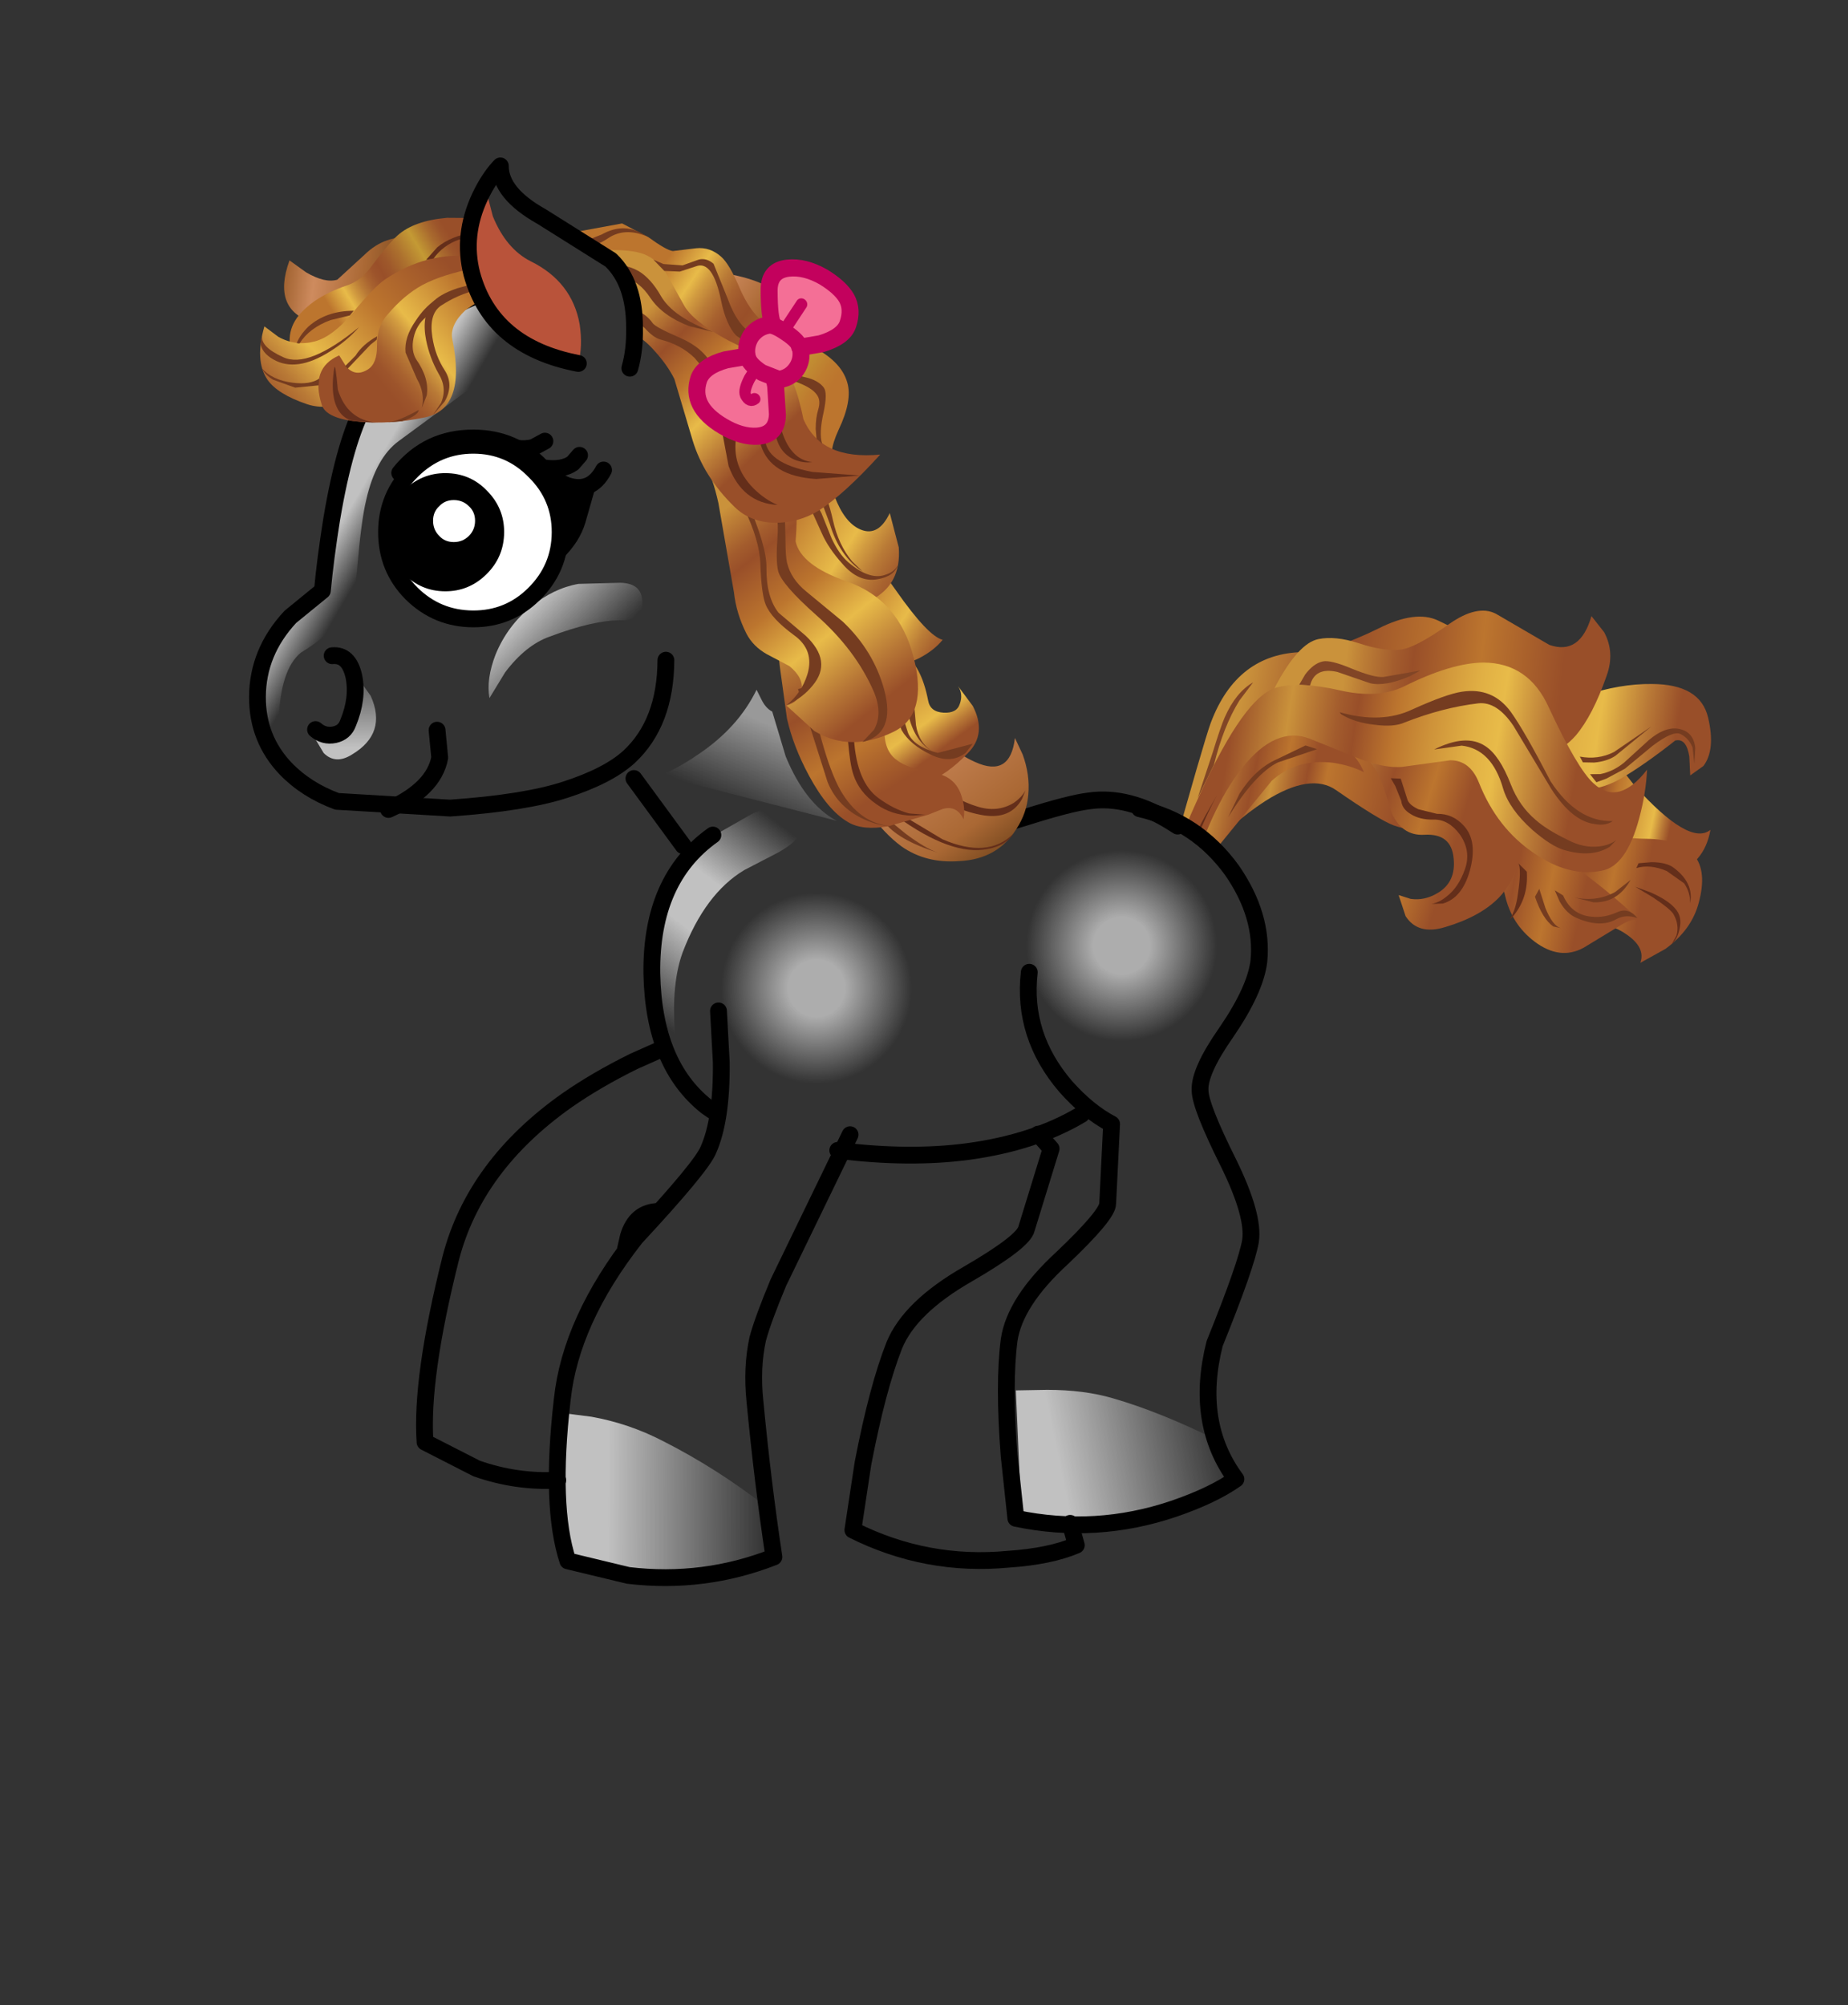 
<svg xmlns="http://www.w3.org/2000/svg" version="1.1" xmlns:xlink="http://www.w3.org/1999/xlink" preserveAspectRatio="none" x="0px" y="0px" width="330px" height="358px" viewBox="50 364 330 358">
<rect x="50" y="364" width="330" height="358" fill="#333333" stroke="none"/>
<defs>
<linearGradient id="Gradient_1" gradientUnits="userSpaceOnUse" x1="41.275" y1="37.363" x2="45.325" y2="27.838" spreadMethod="pad">
<stop  offset="2.745%" stop-color="#FFFFFF" stop-opacity="0"/>

<stop  offset="76.863%" stop-color="#FFFFFF" stop-opacity="0.498"/>
</linearGradient>

<linearGradient id="Gradient_2" gradientUnits="userSpaceOnUse" x1="31.412" y1="57.513" x2="46.388" y2="37.787" spreadMethod="pad">
<stop  offset="9.804%" stop-color="#FFFFFF" stop-opacity="0"/>

<stop  offset="43.137%" stop-color="#FFFFFF" stop-opacity="0.698"/>

<stop  offset="61.961%" stop-color="#FFFFFF" stop-opacity="0.698"/>

<stop  offset="92.941%" stop-color="#FFFFFF" stop-opacity="0"/>
</linearGradient>

<linearGradient id="Gradient_3" gradientUnits="userSpaceOnUse" x1="64.775" y1="96.15" x2="84.225" y2="92.15" spreadMethod="pad">
<stop  offset="23.529%" stop-color="#FFFFFF" stop-opacity="0.698"/>

<stop  offset="98.431%" stop-color="#FFFFFF" stop-opacity="0"/>
</linearGradient>

<linearGradient id="Gradient_4" gradientUnits="userSpaceOnUse" x1="24.725" y1="98.4" x2="43.675" y2="98.5" spreadMethod="pad">
<stop  offset="23.529%" stop-color="#FFFFFF" stop-opacity="0.698"/>

<stop  offset="98.431%" stop-color="#FFFFFF" stop-opacity="0"/>
</linearGradient>

<radialGradient id="Gradient_5" gradientUnits="userSpaceOnUse" cx="0" cy="0" r="8.512" fx="0" fy="0" gradientTransform="matrix( 1, 0, 0, -1, 8.55,8.55) " spreadMethod="pad">
<stop  offset="29.412%" stop-color="#FFFFFF" stop-opacity="0.6"/>

<stop  offset="100%" stop-color="#FFFFFF" stop-opacity="0"/>
</radialGradient>

<linearGradient id="Gradient_6" gradientUnits="userSpaceOnUse" x1="14.713" y1="12.438" x2="4.487" y2="6.462" spreadMethod="pad">
<stop  offset="38.824%" stop-color="#FFFFFF" stop-opacity="0"/>

<stop  offset="70.98%" stop-color="#FFFFFF" stop-opacity="0.698"/>
</linearGradient>

<linearGradient id="Gradient_7" gradientUnits="userSpaceOnUse" x1="5.825" y1="24.2" x2="5.775" y2="32.8" spreadMethod="pad">
<stop  offset="17.255%" stop-color="#FFFFFF" stop-opacity="0.2"/>

<stop  offset="88.627%" stop-color="#FFFFFF" stop-opacity="0.698"/>
</linearGradient>

<linearGradient id="Gradient_8" gradientUnits="userSpaceOnUse" x1="27.225" y1="24.45" x2="22.175" y2="19.35" spreadMethod="pad">
<stop  offset="0%" stop-color="#FFFFFF" stop-opacity="0"/>

<stop  offset="100%" stop-color="#FFFFFF" stop-opacity="0.698"/>
</linearGradient>

<linearGradient id="Gradient_9" gradientUnits="userSpaceOnUse" x1="32.013" y1="25.65" x2="41.987" y2="38.55" spreadMethod="pad">
<stop  offset="0.392%" stop-color="#994F29"/>

<stop  offset="14.118%" stop-color="#CA923B"/>

<stop  offset="18.039%" stop-color="#BD7F36"/>

<stop  offset="26.275%" stop-color="#A35C2D"/>

<stop  offset="30.98%" stop-color="#994F29"/>

<stop  offset="40.784%" stop-color="#BC752E"/>

<stop  offset="67.059%" stop-color="#E8BB49"/>

<stop  offset="74.118%" stop-color="#B87836"/>

<stop  offset="79.216%" stop-color="#994F29"/>

<stop  offset="98.431%" stop-color="#994F29"/>
</linearGradient>

<linearGradient id="Gradient_10" gradientUnits="userSpaceOnUse" x1="27.062" y1="28.938" x2="36.837" y2="41.562" spreadMethod="pad">
<stop  offset="0%" stop-color="#CA923B"/>

<stop  offset="7.059%" stop-color="#BD7F36"/>

<stop  offset="22.353%" stop-color="#A35C2D"/>

<stop  offset="30.588%" stop-color="#994F29"/>

<stop  offset="53.333%" stop-color="#BC752E"/>

<stop  offset="74.902%" stop-color="#994F29"/>

<stop  offset="90.98%" stop-color="#994F29"/>

<stop  offset="98.431%" stop-color="#994F29"/>
</linearGradient>

<linearGradient id="Gradient_11" gradientUnits="userSpaceOnUse" x1="10.387" y1="1.887" x2="23.113" y2="18.312" spreadMethod="pad">
<stop  offset="0.392%" stop-color="#994F29"/>

<stop  offset="14.118%" stop-color="#CA923B"/>

<stop  offset="18.039%" stop-color="#BD7F36"/>

<stop  offset="26.275%" stop-color="#A35C2D"/>

<stop  offset="30.98%" stop-color="#994F29"/>

<stop  offset="40.784%" stop-color="#BC752E"/>

<stop  offset="79.216%" stop-color="#994F29"/>

<stop  offset="98.431%" stop-color="#994F29"/>
</linearGradient>

<linearGradient id="Gradient_12" gradientUnits="userSpaceOnUse" x1="21.3" y1="24.9" x2="31.6" y2="38.2" spreadMethod="pad">
<stop  offset="0%" stop-color="#CA923B"/>

<stop  offset="7.059%" stop-color="#BD7F36"/>

<stop  offset="22.353%" stop-color="#A35C2D"/>

<stop  offset="30.588%" stop-color="#994F29"/>

<stop  offset="53.333%" stop-color="#BC752E"/>

<stop  offset="74.902%" stop-color="#994F29"/>

<stop  offset="90.98%" stop-color="#994F29"/>

<stop  offset="98.431%" stop-color="#994F29"/>
</linearGradient>

<linearGradient id="Gradient_13" gradientUnits="userSpaceOnUse" x1="6.025" y1="1.087" x2="14.475" y2="12.012" spreadMethod="pad">
<stop  offset="0%" stop-color="#CA923B"/>

<stop  offset="7.059%" stop-color="#BD7F36"/>

<stop  offset="22.353%" stop-color="#A35C2D"/>

<stop  offset="30.588%" stop-color="#994F29"/>

<stop  offset="53.333%" stop-color="#BC752E"/>

<stop  offset="74.902%" stop-color="#994F29"/>

<stop  offset="90.98%" stop-color="#994F29"/>

<stop  offset="98.431%" stop-color="#994F29"/>
</linearGradient>

<linearGradient id="Gradient_14" gradientUnits="userSpaceOnUse" x1="11.512" y1="3.625" x2="48.688" y2="51.675" spreadMethod="pad">
<stop  offset="0%" stop-color="#CA923B"/>

<stop  offset="3.922%" stop-color="#BD7F36"/>

<stop  offset="12.157%" stop-color="#A35C2D"/>

<stop  offset="16.863%" stop-color="#994F29"/>

<stop  offset="32.941%" stop-color="#BC752E"/>

<stop  offset="61.569%" stop-color="#E8BB49"/>

<stop  offset="69.412%" stop-color="#B87836"/>

<stop  offset="74.902%" stop-color="#994F29"/>

<stop  offset="90.98%" stop-color="#994F29"/>

<stop  offset="98.431%" stop-color="#994F29"/>
</linearGradient>

<linearGradient id="Gradient_15" gradientUnits="userSpaceOnUse" x1="-1.663" y1="5.537" x2="10.663" y2="21.462" spreadMethod="pad">
<stop  offset="0%" stop-color="#CA923B"/>

<stop  offset="7.059%" stop-color="#BD7F36"/>

<stop  offset="22.353%" stop-color="#A35C2D"/>

<stop  offset="30.588%" stop-color="#994F29"/>

<stop  offset="53.333%" stop-color="#BC752E"/>

<stop  offset="74.902%" stop-color="#994F29"/>

<stop  offset="90.98%" stop-color="#994F29"/>

<stop  offset="98.431%" stop-color="#994F29"/>
</linearGradient>

<linearGradient id="Gradient_16" gradientUnits="userSpaceOnUse" x1="4.85" y1="1.363" x2="28.45" y2="31.838" spreadMethod="pad">
<stop  offset="14.118%" stop-color="#CA923B"/>

<stop  offset="18.431%" stop-color="#BD7F36"/>

<stop  offset="27.451%" stop-color="#A35C2D"/>

<stop  offset="32.549%" stop-color="#994F29"/>

<stop  offset="50.98%" stop-color="#BC752E"/>

<stop  offset="73.725%" stop-color="#994F29"/>

<stop  offset="100%" stop-color="#994F29"/>
</linearGradient>

<linearGradient id="Gradient_17" gradientUnits="userSpaceOnUse" x1="10.188" y1="1.575" x2="36.013" y2="34.925" spreadMethod="pad">
<stop  offset="0.392%" stop-color="#994F29"/>

<stop  offset="14.118%" stop-color="#CA923B"/>

<stop  offset="18.039%" stop-color="#BD7F36"/>

<stop  offset="26.275%" stop-color="#A35C2D"/>

<stop  offset="30.98%" stop-color="#994F29"/>

<stop  offset="40.784%" stop-color="#BC752E"/>

<stop  offset="49.804%" stop-color="#CE9239"/>

<stop  offset="60.784%" stop-color="#E1B044"/>

<stop  offset="67.059%" stop-color="#E8BB49"/>

<stop  offset="79.216%" stop-color="#B87836"/>

<stop  offset="87.843%" stop-color="#994F29"/>

<stop  offset="98.431%" stop-color="#994F29"/>
</linearGradient>

<linearGradient id="Gradient_18" gradientUnits="userSpaceOnUse" x1="9.337" y1="8.587" x2="16.363" y2="26.212" spreadMethod="pad">
<stop  offset="0%" stop-color="#A26331"/>

<stop  offset="20%" stop-color="#CE8B5E"/>

<stop  offset="70.588%" stop-color="#AA6834"/>

<stop  offset="93.333%" stop-color="#6D411A"/>
</linearGradient>

<linearGradient id="Gradient_19" gradientUnits="userSpaceOnUse" x1="7.087" y1="1.488" x2="14.113" y2="19.113" spreadMethod="pad">
<stop  offset="0%" stop-color="#CA923B"/>

<stop  offset="3.922%" stop-color="#BD7F36"/>

<stop  offset="12.157%" stop-color="#A35C2D"/>

<stop  offset="16.863%" stop-color="#994F29"/>

<stop  offset="32.941%" stop-color="#BC752E"/>

<stop  offset="61.569%" stop-color="#E8BB49"/>

<stop  offset="69.412%" stop-color="#B87836"/>

<stop  offset="74.902%" stop-color="#994F29"/>

<stop  offset="90.98%" stop-color="#994F29"/>

<stop  offset="98.431%" stop-color="#994F29"/>
</linearGradient>

<linearGradient id="Gradient_20" gradientUnits="userSpaceOnUse" x1="2.962" y1="2.475" x2="9.037" y2="21.425" spreadMethod="pad">
<stop  offset="0%" stop-color="#CA923B"/>

<stop  offset="7.059%" stop-color="#BD7F36"/>

<stop  offset="22.353%" stop-color="#A35C2D"/>

<stop  offset="30.588%" stop-color="#994F29"/>

<stop  offset="53.333%" stop-color="#BC752E"/>

<stop  offset="74.902%" stop-color="#994F29"/>

<stop  offset="90.98%" stop-color="#994F29"/>

<stop  offset="98.431%" stop-color="#994F29"/>
</linearGradient>

<linearGradient id="Gradient_21" gradientUnits="userSpaceOnUse" x1="7.5" y1="11.2" x2="16.8" y2="22.5" spreadMethod="pad">
<stop  offset="0.784%" stop-color="#994F29"/>

<stop  offset="34.118%" stop-color="#BC752E"/>

<stop  offset="64.314%" stop-color="#E8BB49"/>

<stop  offset="70.588%" stop-color="#D29C40"/>

<stop  offset="78.824%" stop-color="#B97A36"/>

<stop  offset="86.667%" stop-color="#A8622F"/>

<stop  offset="93.725%" stop-color="#9D542B"/>

<stop  offset="100%" stop-color="#994F29"/>
</linearGradient>

<linearGradient id="Gradient_22" gradientUnits="userSpaceOnUse" x1="2.638" y1="2.675" x2="14.463" y2="17.025" spreadMethod="pad">
<stop  offset="0.784%" stop-color="#994F29"/>

<stop  offset="34.118%" stop-color="#BC752E"/>

<stop  offset="64.314%" stop-color="#E8BB49"/>

<stop  offset="70.588%" stop-color="#D29C40"/>

<stop  offset="78.824%" stop-color="#B97A36"/>

<stop  offset="86.667%" stop-color="#A8622F"/>

<stop  offset="93.725%" stop-color="#9D542B"/>

<stop  offset="100%" stop-color="#994F29"/>
</linearGradient>

<linearGradient id="Gradient_23" gradientUnits="userSpaceOnUse" x1="2.275" y1="5.787" x2="12.025" y2="30.212" spreadMethod="pad">
<stop  offset="0%" stop-color="#CA923B"/>

<stop  offset="3.922%" stop-color="#BD7F36"/>

<stop  offset="12.157%" stop-color="#A35C2D"/>

<stop  offset="16.863%" stop-color="#994F29"/>

<stop  offset="32.941%" stop-color="#BC752E"/>

<stop  offset="49.02%" stop-color="#E8BB49"/>

<stop  offset="64.314%" stop-color="#B87836"/>

<stop  offset="74.902%" stop-color="#994F29"/>

<stop  offset="90.98%" stop-color="#994F29"/>

<stop  offset="98.431%" stop-color="#994F29"/>
</linearGradient>

<linearGradient id="Gradient_24" gradientUnits="userSpaceOnUse" x1="12.837" y1="4.35" x2="21.462" y2="13.05" spreadMethod="pad">
<stop  offset="0%" stop-color="#A26331"/>

<stop  offset="20%" stop-color="#CE8B5E"/>

<stop  offset="54.118%" stop-color="#AA6834"/>

<stop  offset="93.333%" stop-color="#6D411A"/>
</linearGradient>

<linearGradient id="Gradient_25" gradientUnits="userSpaceOnUse" x1="6.1" y1="3.087" x2="21.3" y2="18.413" spreadMethod="pad">
<stop  offset="15.294%" stop-color="#BC752E"/>

<stop  offset="28.235%" stop-color="#E8BB49"/>

<stop  offset="32.549%" stop-color="#D29C40"/>

<stop  offset="38.431%" stop-color="#B97A36"/>

<stop  offset="43.922%" stop-color="#A8622F"/>

<stop  offset="49.02%" stop-color="#9D542B"/>

<stop  offset="53.333%" stop-color="#994F29"/>

<stop  offset="59.216%" stop-color="#9E582B"/>

<stop  offset="68.235%" stop-color="#AC702E"/>

<stop  offset="79.216%" stop-color="#C29734"/>

<stop  offset="80%" stop-color="#C49A34"/>

<stop  offset="83.529%" stop-color="#C29133"/>

<stop  offset="92.157%" stop-color="#BE7C2F"/>

<stop  offset="97.647%" stop-color="#BC752E"/>
</linearGradient>

<linearGradient id="Gradient_26" gradientUnits="userSpaceOnUse" x1="7.437" y1="7.9" x2="18.762" y2="24.9" spreadMethod="pad">
<stop  offset="0%" stop-color="#CA923B"/>

<stop  offset="3.922%" stop-color="#BD7F36"/>

<stop  offset="12.157%" stop-color="#A35C2D"/>

<stop  offset="16.863%" stop-color="#994F29"/>

<stop  offset="32.941%" stop-color="#BC752E"/>

<stop  offset="49.02%" stop-color="#E8BB49"/>

<stop  offset="64.314%" stop-color="#B87836"/>

<stop  offset="74.902%" stop-color="#994F29"/>

<stop  offset="90.98%" stop-color="#994F29"/>

<stop  offset="98.431%" stop-color="#994F29"/>
</linearGradient>

<linearGradient id="Gradient_27" gradientUnits="userSpaceOnUse" x1="1.412" y1="6.55" x2="14.388" y2="6.55" spreadMethod="pad">
<stop  offset="0%" stop-color="#A26331"/>

<stop  offset="20%" stop-color="#CE8B5E"/>

<stop  offset="54.118%" stop-color="#AA6834"/>

<stop  offset="93.333%" stop-color="#6D411A"/>
</linearGradient>

<linearGradient id="Gradient_28" gradientUnits="userSpaceOnUse" x1="5.025" y1="11.925" x2="16.375" y2="2.775" spreadMethod="pad">
<stop  offset="15.294%" stop-color="#BC752E"/>

<stop  offset="28.235%" stop-color="#E8BB49"/>

<stop  offset="32.549%" stop-color="#D29C40"/>

<stop  offset="38.431%" stop-color="#B97A36"/>

<stop  offset="43.922%" stop-color="#A8622F"/>

<stop  offset="49.02%" stop-color="#9D542B"/>

<stop  offset="53.333%" stop-color="#994F29"/>

<stop  offset="59.216%" stop-color="#9E582B"/>

<stop  offset="68.235%" stop-color="#AC702E"/>

<stop  offset="79.216%" stop-color="#C29734"/>

<stop  offset="80%" stop-color="#C49A34"/>

<stop  offset="83.137%" stop-color="#BB8B32"/>

<stop  offset="90.196%" stop-color="#A96A2E"/>

<stop  offset="90.196%" stop-color="#A96A2E" stop-opacity="0"/>

<stop  offset="100%" stop-color="#000000" stop-opacity="0"/>
</linearGradient>

<linearGradient id="Gradient_29" gradientUnits="userSpaceOnUse" x1="5.025" y1="11.925" x2="16.375" y2="2.775" spreadMethod="pad">
<stop  offset="0%" stop-color="#000000" stop-opacity="0"/>

<stop  offset="90.196%" stop-color="#A96A2E" stop-opacity="0"/>

<stop  offset="90.196%" stop-color="#A96A2E"/>

<stop  offset="96.078%" stop-color="#9D562B"/>

<stop  offset="100%" stop-color="#994F29"/>
</linearGradient>

<linearGradient id="Gradient_30" gradientUnits="userSpaceOnUse" x1="14.288" y1="2.838" x2="0.513" y2="19.663" spreadMethod="pad">
<stop  offset="0.784%" stop-color="#994F29"/>

<stop  offset="34.118%" stop-color="#BC752E"/>

<stop  offset="64.314%" stop-color="#E8BB49"/>

<stop  offset="70.588%" stop-color="#D29C40"/>

<stop  offset="78.824%" stop-color="#B97A36"/>

<stop  offset="86.667%" stop-color="#A8622F"/>

<stop  offset="93.725%" stop-color="#9D542B"/>

<stop  offset="100%" stop-color="#994F29"/>
</linearGradient>

<linearGradient id="Gradient_31" gradientUnits="userSpaceOnUse" x1="19.125" y1="7.412" x2="8.375" y2="18.788" spreadMethod="pad">
<stop  offset="2.353%" stop-color="#BC752E"/>

<stop  offset="37.255%" stop-color="#E8BB49"/>

<stop  offset="43.137%" stop-color="#D29C40"/>

<stop  offset="50.98%" stop-color="#B97A36"/>

<stop  offset="58.824%" stop-color="#A8622F"/>

<stop  offset="65.49%" stop-color="#9D542B"/>

<stop  offset="71.373%" stop-color="#994F29"/>

<stop  offset="100%" stop-color="#994F29"/>
</linearGradient>

<g id="Symbol_296_0_Layer0_0_FILL">
<path fill="url(#Gradient_1)" stroke="none" d="
M 49.65 38.3
Q 46.85 36.8 45.1 32.55
L 43.9 28.55
Q 43.3 28.25 42.9 27.4
L 42.5 26.6
Q 40.85 30 37.25 32.4 35.35 33.7 33.85 34.25
L 49.65 38.3 Z"/>
</g>

<g id="Symbol_296_0_Layer0_1_FILL">
<path fill="url(#Gradient_2)" stroke="none" d="
M 45.6 37.35
Q 43.65 36.75 41.8 37.85
L 38.9 39.5
Q 35.75 41.8 34.25 45.95 32.9 49.9 33.65 53.95 34.35 58.05 35.8 60.75 35.4 59.2 35.2 57.1 34.9 52.8 35.9 50.05 37.9 44.8 41.4 42.7
L 44.1 41.3
Q 45.6 40.55 46.35 39.6 47.7 38 45.6 37.35 Z"/>
</g>

<g id="Symbol_296_0_Layer0_2_FILL">
<path fill="url(#Gradient_3)" stroke="none" d="
M 85.8 97
Q 84.65 95.4 83.85 93.7 78.5 91.05 74.3 89.85 71.75 89.1 68.45 89.1
L 65.65 89.15 66.15 100.45
Q 73.35 101.95 80.3 99.65 83.75 98.55 85.8 97 Z"/>
</g>

<g id="Symbol_296_0_Layer0_3_FILL">
<path fill="url(#Gradient_4)" stroke="none" d="
M 27.75 91.5
L 25 91.15
Q 24.2 99.75 25.6 104.3
L 31 105.65
Q 37.75 106.4 44.05 104
L 43.45 99.6
Q 38.95 96.1 34.1 93.65 31.1 92.1 27.75 91.5 Z"/>
</g>

<g id="Symbol_3_0_Layer0_0_FILL">
<path fill="url(#Gradient_5)" stroke="none" d="
M 17.05 8.55
Q 17.05 5 14.55 2.5 12.05 0 8.55 0 5.05 0 2.5 2.5 0 5.05 0 8.55 0 12.05 2.5 14.55 5 17.05 8.55 17.05 12.1 17.05 14.55 14.55 17.05 12.1 17.05 8.55 Z"/>
</g>

<g id="Symbol_297_0_Layer0_0_FILL">
<path fill="url(#Gradient_6)" stroke="none" d="
M 23.4 -5.05
Q 29.3 -9.9 26.1 -9.9 18.15 -9.95 13.15 -6 10.3 -3.75 7.65 1.05 5.7 4.5 4.55 11.5 3.9 15 3.7 17.8
L 0.85 20.2
Q -2.1 23.4 -2.1 27.25 -2.1 29.65 -1.05 31.7
L 0 33.25
Q -0.25 31.35 -0.15 29.2 0 24.8 1.8 23.3 3.75 22.1 4.8 20.95 6.65 18.9 6.85 15.7 7.2 11.5 7.65 9.65 8.5 5.9 10.55 4.4
L 23.4 -5.05 Z"/>
</g>

<g id="Symbol_297_0_Layer0_1_FILL">
<path fill="url(#Gradient_7)" stroke="none" d="
M 6.4 28.5
Q 5.35 31.7 3.1 30.2
L 3.1 31 3.85 32.25
Q 4.9 33.3 6.35 32.4 9.55 30.5 8.05 27.15
L 5.95 24.2
Q 6.35 25.15 6.45 26.65
L 6.4 28.5 Z"/>
</g>

<g id="Symbol_297_0_Layer0_2_FILL">
<path fill="url(#Gradient_8)" stroke="none" d="
M 30.35 17.05
L 26.6 17.15
Q 24.35 17.55 22.35 19.2 20.25 20.9 19.2 23.45 18.35 25.65 18.65 27.35
L 20.05 25.05
Q 21.9 22.6 24.05 21.85 27.9 20.4 30.35 20.4 32.35 20.45 32.3 18.8 32.3 17.1 30.35 17.05 Z"/>
</g>

<g id="Mask_Mask_Symbol_292_0_Layer0_0_FILL">
<path fill="#FFFFFF" stroke="none" d="
M 84.65 42.05
L 92.8 40.15 109.3 65.65 131.7 60.1 141.4 31.45 116.45 3.4 84.75 18.8 79.1 37.8 84.65 42.05 Z"/>
</g>

<g id="Symbol_39_0_Layer0_0_FILL">
<path fill="url(#Gradient_9)" stroke="none" d="
M 38.1 31.45
L 37.65 23.45 33.05 22.8 32.45 25.45
Q 31.85 28.55 31.8 30.65 31.7 33.2 33 35.9 34.3 38.65 36.35 40 39.2 41.85 41.4 40 39.05 39.55 38.1 31.45 Z"/>
</g>

<g id="Symbol_39_0_Layer0_1_FILL">
<path fill="url(#Gradient_10)" stroke="none" d="
M 29.75 43.5
L 32.25 44.45
Q 35.1 45.15 36.95 43.9 41.3 41.05 36.3 35.8 33.65 33.05 32.25 29.8 30.7 26.2 31.4 23.45 28.65 25.2 26.65 27.55 22.7 32.3 26.5 35.55 29.35 38 30.15 40.6 30.9 42.9 29.75 43.5 Z"/>
</g>

<g id="Symbol_39_0_Layer0_2_FILL">
<path fill="url(#Gradient_11)" stroke="none" d="
M 23.3 19.65
Q 24.45 17.6 24.95 15.05 25.9 9.9 22.7 7.45 19.5 5 14.25 2.7 11.65 1.6 9.65 0.95
L 3.95 4.2
Q 7.05 3.95 10.65 5.05 15.35 6.55 16.3 9.6 17.9 14.65 18.7 16.15 20.4 19.25 23.3 19.65 Z"/>
</g>

<g id="Symbol_39_0_Layer0_3_FILL">
<path fill="url(#Gradient_12)" stroke="none" d="
M 24.1 20.95
Q 23.2 20.25 23.5 23.45 23.9 27.65 23.3 29.05 22.35 31.4 23.15 34.25 24.05 37.4 26.4 38.3
L 30.1 39.55
Q 31.4 39.95 31.8 40.65 31.05 36.6 29.7 32.1 27 23.1 24.1 20.95 Z"/>
</g>

<g id="Symbol_39_0_Layer0_4_FILL">
<path fill="url(#Gradient_13)" stroke="none" d="
M 17.45 7.6
Q 18.6 9.1 19.2 10.5 19.7 7.9 18.05 5.15 16.3 2.15 12.85 0.55 9.8 -0.85 4.6 1.35 2 2.45 0 3.8
L 0.3 5.3 4.4 4.55 12.1 4.2
Q 15.05 4.6 17.45 7.6 Z"/>
</g>

<g id="Symbol_39_0_Layer0_5_FILL">
<path fill="#753C20" stroke="none" d="
M 28.2 34.3
L 29.35 36.05
Q 31.05 37.9 33.15 37.35
L 31.45 37
Q 29.6 36.3 28.2 34.3 Z"/>
</g>

<g id="Symbol_39_0_Layer0_6_FILL">
<path fill="#642E1A" stroke="none" d="
M 25.85 27.9
Q 25.85 28.5 24.3 29.9 23.35 30.8 22.45 30.95
L 22.7 31
Q 24.85 31 26.05 29.1
L 25.85 27.9 Z"/>
</g>

<g id="Symbol_39_0_Layer0_7_FILL">
<path fill="#753C20" stroke="none" d="
M 31.75 40.35
Q 31.65 39 30.65 38.5 29.35 37.9 28.5 36.85 27.15 35.25 27.5 33.35
L 27.15 32.4 26.95 33.5
Q 26.85 34.8 27.35 35.8 28.55 38.25 30.15 38.85 31.1 39.2 31.75 40.35 Z"/>
</g>

<g id="Symbol_39_0_Layer0_8_FILL">
<path fill="#753C20" stroke="none" d="
M 25.25 34.65
L 25.7 35.3
Q 25.239 34.521 25.6 32.85
L 26.1 31.15 25.4 31.35
Q 24.85 33.35 25.25 34.65 Z"/>
</g>

<g id="Symbol_39_0_Layer0_9_FILL">
<path fill="#753C20" stroke="none" d="
M 7.15 3.35
Q 11.25 2.5 13.45 3.45
L 16.95 5.5 16.3 4.4 13.5 3.15
Q 11.5 2.2 9.15 2.65
L 7.15 3.35 Z"/>
</g>

<g id="Symbol_39_0_Layer0_10_FILL">
<path fill="#642E1A" stroke="none" d="
M 32.95 44.6
Q 33.6 44.7 34.25 44.2 35.1 43.6 34.95 42.5 34.85 41.45 34 39.7
L 33.15 38.15 33.9 40.15
Q 34.6 42.25 34.55 42.8 34.45 43.95 33.7 44.4
L 32.95 44.6 Z"/>
</g>

<g id="Symbol_39_0_Layer0_11_FILL">
<path fill="#642E1A" stroke="none" d="
M 34.55 36.85
L 34.15 37
Q 35.35 37.75 36.2 39.45
L 36.85 41.55
Q 36.85 42.6 36.3 43.3 37.6 42.25 36.85 39.7 36.6 38.85 35.55 37.75
L 34.55 36.85 Z"/>
</g>

<g id="Symbol_40_0_Layer0_0_FILL">
<path fill="url(#Gradient_14)" stroke="none" d="
M 41.1 38.3
Q 42 39 41.2 40.4
L 40.25 41.65 41.65 42.1
Q 43.35 42.05 44.55 39.45 45.8 36.75 42.55 32.95 40.4 30.4 37.35 28.35 35.95 27.4 34.8 23.95
L 33.9 20.75
Q 33.3 16.75 31.5 12.2 30.55 9.75 27.05 8 22.65 5.75 20.7 3.55 16.15 -1.6 10.65 0.7 9.15 1.35 0 6.45
L 12.45 5.15 18.6 6.45 28.3 18.1 30.25 21.6
Q 32.05 25.95 31.5 30.2 30.95 34.4 35.4 36.4 37.75 37.4 41.1 38.3 Z"/>
</g>

<g id="Symbol_40_0_Layer0_1_FILL">
<path fill="#753C20" stroke="none" d="
M 41.8 38.3
Q 42.15 39.2 41.9 40.1
L 41.15 41.25 42.05 40.35
Q 42.85 39.15 41.9 37.75 41.1 36.6 39.35 36.2
L 36.45 35.65
Q 35.25 35.35 34.25 34.5
L 33.55 33.7 33.55 34.7 34.4 35.25 36.2 36.1 39.3 36.85
Q 41.5 37.5 41.8 38.3 Z"/>
</g>

<g id="Symbol_40_0_Layer0_2_FILL">
<path fill="#753C20" stroke="none" d="
M 40.25 35.55
L 36.35 34.2
Q 34.85 33.45 33.8 31.8
L 33.7 32.4 34.45 33.3
Q 35.4 34.25 36.25 34.55
L 40.25 35.55 Z"/>
</g>

<g id="Symbol_40_0_Layer0_3_FILL">
<path fill="#814526" stroke="none" d="
M 9.2 2.7
L 5.75 4.35 8.65 3.55
Q 11.35 1.9 13.8 1.55
L 15.7 1.5
Q 14 0.75 11.9 1.45 11.15 1.7 9.2 2.7 Z"/>
</g>

<g id="Symbol_41_0_Layer0_0_FILL">
<path fill="url(#Gradient_15)" stroke="none" d="
M 3.15 0
Q 4.1 3.7 4.2 6.15 4.25 7.4 3.55 10.4 3.2 13.15 5.1 14.85 7.25 16.8 6.3 18.9 5.45 20.9 3.55 20.35 2.15 19.95 1.15 18.7
L 0.4 17.5 0 19.65
Q 0.1 22.1 2.6 23.55 5.8 25.45 8.1 25.4 10.75 25.3 12.45 22.55 14.25 19.7 14 15.85 13.8 12.1 11.95 9.9
L 6.9 4.85
Q 3.65 1.65 3.15 0 Z"/>
</g>

<g id="Symbol_41_0_Layer0_1_FILL">
<path fill="#642E1A" stroke="none" d="
M 5 7.9
L 5 8.85 4.8 10.45
Q 4.5 11.15 4.95 12.2 5.4 13.35 6.5 14.4 7.65 15.5 7.85 17.55 8 19.7 6.7 20.6 5.4 21.5 4.1 21.3 3.2 21.2 2.55 20.7
L 3.45 21.55
Q 5.2 22.6 7 21.1 8.95 19.45 8.55 17.2 8.25 15.4 7 14.2
L 5.75 12.4
Q 5.2 11.3 5.35 10.75
L 5.75 8.7 5 7.9 Z"/>
</g>

<g id="Symbol_42_0_Layer0_0_FILL">
<path fill="url(#Gradient_16)" stroke="none" d="
M 27.7 22.55
Q 24.75 23.9 23.4 20.7
L 21.75 14.4
Q 21.1 12.3 18.2 11.1 14.65 9.65 13.65 8.5 12.45 7.15 11.35 4.6 10.3 2.25 9.05 1.05 7.55 -0.4 3.65 0.2
L 0 1.05
Q 2.2 0.95 4.1 3.5 5.7 5.6 6.5 8.5 7 10.45 9.7 12.7
L 14 16.35
Q 15.7 18.1 16.1 19.45
L 16.65 24.5
Q 16.9 27.8 20 28.2 22.2 28.45 25.3 27.3 27.15 26.65 27.6 24.55
L 27.7 22.55 Z"/>
</g>

<g id="Symbol_42_0_Layer0_1_FILL">
<path fill="#814526" stroke="none" d="
M 13.75 11.4
L 11.05 8.7
Q 10.4 7.95 9.5 5.55 8.65 3.25 8.05 2.7 7.35 2.05 6.2 2
L 5.25 2.1 5.9 3.05
Q 7.25 2.35 8.4 4.55
L 9.85 7.95
Q 10.6 9.4 12.75 10.85
L 13.75 11.4 Z"/>
</g>

<g id="Symbol_43_0_Layer0_0_FILL">
<path fill="url(#Gradient_17)" stroke="none" d="
M 35.65 23.7
Q 36.6 19.35 33.5 15.75 31.25 13.2 26.75 10.9 24.3 9.6 22.15 6.05 19.8 2.2 17.85 0.8 15.2 -1.05 7.35 1.3 3.4 2.45 0 4
L 1.3 6.1
Q 7.1 3.05 11.35 3.1 15.9 3.15 17.55 6.65
L 20 12
Q 21.15 14.4 22.4 15.7
L 26.1 19.15
Q 27.45 20.7 26.9 22.8 25.75 27.05 27 31.55 28.15 35.8 30.7 37.95 32.65 39.7 36.1 37.7 37.85 36.7 39.15 35.35 35.25 35.35 34.75 31.95 34.4 29.75 35.65 23.7 Z"/>
</g>

<g id="Symbol_43_0_Layer0_1_FILL">
<path fill="#753C20" stroke="none" d="
M 21 7.4
L 21 7.65
Q 21.5 9.25 22.75 10.95 23.95 12.65 24.95 13.2 28.35 15.3 31 17.85 32.4 19.2 32.25 22.05
L 31.55 28.95
Q 31.3 32.6 32.7 34.55 33.35 35.55 34.1 35.8 31.6 33.05 31.9 28.4 32.75 23.2 32.8 20.95 32.85 18 30.5 15.85 29.3 14.75 26.15 13 23.25 11.45 21 7.4 Z"/>
</g>

<g id="Symbol_43_0_Layer0_2_FILL">
<path fill="#753C20" stroke="none" d="
M 29.25 21.05
Q 28.6 18.75 25.55 17.2
L 27.65 19.15
Q 29.55 21.75 28.25 25.1 27.6 26.85 28.1 29.95 28.55 32.5 29.25 33.75 30.7 36.4 32.55 37.15
L 33.35 37.25
Q 32.627 37.043 31.85 36.3 30.65 35.15 30 33.35 29.1 31.1 28.85 29.6 28.45 27.45 29 25.45 29.75 22.75 29.25 21.05 Z"/>
</g>

<g id="Symbol_43_0_Layer0_3_FILL">
<path fill="#642E1A" stroke="none" d="
M 1 5.45
L 4.1 4.05
Q 6.322 3.171 8.2 2.8
L 7.3 2.95
Q 3.4 3.6 0.7 4.95
L 1 5.45 Z"/>
</g>

<g id="Symbol_44_0_Layer0_0_FILL">
<path fill="#FFFFFF" stroke="none" d="
M 14.55 27.2
Q 12.3 29.45 12.3 32.65 12.3 35.9 14.55 38.15 16.85 40.4 20.05 40.4 23.25 40.4 25.5 38.15 27.8 35.85 27.8 32.65 27.8 29.45 25.5 27.2 23.25 24.9 20.05 24.9 16.85 24.9 14.55 27.2 Z"/>
</g>

<g id="Symbol_44_0_Layer0_1_FILL">
<path fill="#000000" stroke="none" d="
M 12.3 32.65
Q 12.3 34.85 13.85 36.4 15.4 37.95 17.55 37.95 19.7 37.95 21.25 36.4 22.8 34.85 22.8 32.65 22.8 30.5 21.25 28.95 19.75 27.4 17.55 27.4 15.4 27.4 13.85 28.95 12.3 30.5 12.3 32.65 Z"/>
</g>

<g id="Symbol_44_0_Layer0_2_FILL">
<path fill="#FFFFFF" stroke="none" d="
M 16.45 31.65
Q 16.45 32.45 17 33 17.5 33.55 18.3 33.55 19.1 33.55 19.65 33 20.2 32.45 20.2 31.65 20.2 30.85 19.65 30.35 19.1 29.8 18.3 29.8 17.5 29.8 17 30.35 16.45 30.85 16.45 31.65 Z"/>
</g>

<g id="Symbol_44_0_Layer0_11_FILL">
<path fill="#000000" stroke="none" d="
M 28.15 32.95
L 27.95 35.05
Q 29.55 33.5 30.05 31.75
L 30.85 28.9
Q 29.6 29.35 27.6 28.2
L 25.85 26.95 27 28.75
Q 28.15 30.55 28.15 32.95 Z"/>
</g>

<g id="Mask_Mask_Symbol_14_0_Layer0_0_FILL">
<path fill="#FFFFFF" stroke="none" d="
M 94.2 -5.65
L -10.6 -3.75 -4.25 32.85 31.15 24.6 29.4 17.65
Q 21.65 16.2 19.85 9.65 18.95 6.2 20.55 2.75
L 22.35 0
Q 22.35 2.45 26 4.5 31.45 7.55 32.25 8.35 34.4 10.4 34.4 14.4 34.4 16.4 33.95 18
L 34.9 82.5 94.25 81.75 94.2 -5.65 Z"/>
</g>

<g id="Symbol_46_0_Layer0_0_FILL">
<path fill="url(#Gradient_18)" stroke="none" d="
M 12.3 11.45
Q 11.6 9.35 10.2 7.45
L 7.35 4.1
Q 5.9 2.5 5.2 3.75 4.5 4.9 5.15 6.65 5.9 8.75 4.35 15.75
L 5.25 17.85
Q 6.35 20.15 7.6 21.45 9.4 23.25 12.35 23.65 15.75 24.2 18 22.1 19.2 21.05 19.7 19.6 20.25 18.05 20 16.3
L 19.65 14.85
Q 18.45 17.95 15.7 16.05 13.2 14.35 12.3 11.45 Z"/>
</g>

<g id="Symbol_46_0_Layer0_1_FILL">
<path fill="#642E1A" stroke="none" d="
M 11.3 21.6
L 8.2 18.9 7.75 18.95
Q 11.8 23.15 15.1 23.2 16.75 23.25 17.6 22.45 14.9 24 11.3 21.6 Z"/>
</g>

<g id="Symbol_46_0_Layer0_2_FILL">
<path fill="#753C20" stroke="none" d="
M 8.2 20.5
L 6.95 19.05 6.55 19.15
Q 7.342 20.832 10.65 22.6 9.605 22.002 8.2 20.5 Z"/>
</g>

<g id="Symbol_46_0_Layer0_3_FILL">
<path fill="#642E1A" stroke="none" d="
M 11.4 16.85
L 8.85 14.25
Q 9.1 15.55 10.9 17.45 12.95 19.55 15.4 20.45 17.65 21.25 19.05 19.85
L 19.55 19.2
Q 19.079 19.698 18.25 20 16.6 20.5 14.95 19.6 13.4 18.8 11.4 16.85 Z"/>
</g>

<g id="Symbol_46_0_Layer0_4_FILL">
<path fill="url(#Gradient_19)" stroke="none" d="
M 12.8 10.3
Q 12.9 7.35 11.55 6.1
L 6.95 1.3
Q 2.45 -0.95 2.45 0.7 2.5 2.15 4.2 3.55 5.15 4.35 5.75 6.35 6.35 8.3 6.2 10 5.9 14.5 7.9 16 10.65 17.95 15.25 15.2 17.3 14 16.6 11.55
L 15.7 9.7
Q 16 10.45 15.5 11.15 15.05 11.85 13.9 11.55 12.75 11.25 12.8 10.3 Z"/>
</g>

<g id="Symbol_46_0_Layer0_5_FILL">
<path fill="url(#Gradient_20)" stroke="none" d="
M 0.35 1.95
Q 0.8 2.8 0.5 4.95
L 0.1 9.2
Q 0.1 11.55 0.9 14.15 1.85 17.25 3.4 18.55 4.5 19.5 6.85 19.6
L 10.55 19.4 11.95 19.2
Q 13.25 19.15 13.55 20.4 13.9 19.65 13.85 18.75 13.8 16.9 11.95 16.2 9.65 15.35 8.9 14.5 8 13.6 8.35 12.05 8.7 10.3 7.5 6.8 6.25 3 4.4 1.65 2.4 0.15 0.95 0.25 -0.55 0.3 0.35 1.95 Z"/>
</g>

<g id="Symbol_46_0_Layer0_6_FILL">
<path fill="#642E1A" stroke="none" d="
M 5.4 8.8
Q 5.05 6.9 4.35 5.6
L 3.85 5.85 4.55 8.25
Q 5.2 10.9 5 12.05 4.7 14 4.8 14.85 4.95 16.35 6.2 17.6 7.35 18.8 9.2 19.2
L 10.3 19.35 8.9 18.95
Q 7.65 18.35 6.55 17.2 4.95 15.55 5.55 12.05 5.8 10.75 5.4 8.8 Z"/>
</g>

<g id="Symbol_46_0_Layer0_7_FILL">
<path fill="#753C20" stroke="none" d="
M 2.7 11.5
L 2.45 7.05 1.65 7.05 2.4 15
Q 2.8 17.2 4.9 18.65 5.95 19.35 6.95 19.6 4.35 18.8 3.35 15.85 2.85 14.3 2.7 11.5 Z"/>
</g>

<g id="Symbol_46_0_Layer0_8_FILL">
<path fill="#753C20" stroke="none" d="
M 9.35 7.75
L 5.25 4 4.8 4.7
Q 8.4 6.75 9.25 8.3
L 9.9 12.2
Q 10.35 13.5 11.95 14.65 13.5 15.8 15.05 15.15
L 15.85 14.55 12.6 14.65
Q 10.6 13.7 10.4 12.5
L 10.15 9.9
Q 10 8.35 9.35 7.75 Z"/>
</g>

<g id="Symbol_46_0_Layer0_9_FILL">
<path fill="#753C20" stroke="none" d="
M 11.25 12.05
L 11.55 10
Q 11.7 8.8 11.25 7.9 10.85 7.05 8.6 5.3
L 5.4 2.6 5.55 3.6 8.05 5.45
Q 10.55 7.4 10.85 8.05
L 10.8 10.95
Q 10.75 13.3 12.2 14.45 11.15 13.55 11.25 12.05 Z"/>
</g>

<g id="Symbol_47_0_Layer0_0_FILL">
<path fill="url(#Gradient_21)" stroke="none" d="
M 17.25 20.1
Q 16.05 19.55 14.25 15.55 12.1 10.85 11.05 9.6 9.5 7.8 7 9.25
L 4.8 11.05 6.05 14.2
Q 7.7 17.75 9.8 19.7 11.95 21.6 14.8 21.05 16.25 20.75 17.25 20.1 Z"/>
</g>

<g id="Symbol_47_0_Layer0_1_FILL">
<path fill="url(#Gradient_22)" stroke="none" d="
M 15.4 12.35
L 15.35 9.6
Q 13.85 11.2 12.45 10.3 11.2 9.5 10.9 7.3 10.35 3.25 7.1 0.95 5.5 -0.25 2.85 0.05 0.2 0.3 1.45 2 2.85 3.9 3.75 6.55 4.65 9.35 4.35 11.45 4.05 13.7 6.15 15.05 8.4 16.5 11.85 15.8 14.85 15.2 15.4 12.35 Z"/>
</g>

<g id="Symbol_47_0_Layer0_2_FILL">
<path fill="url(#Gradient_23)" stroke="none" d="
M 0.3 2.7
Q 0.7 3.6 0.65 5.7
L 0.1 12.7
Q -0.15 14.3 0.3 16 0.6 17.1 1.65 17.95
L 3.35 19.25
Q 4.35 20.4 3.9 21.3 3.45 22.15 2.25 22.15
L 4.15 24.6
Q 6.85 26.9 11.05 26.1 14.4 25.45 14.35 20.9 14.3 16.25 10.15 13.95 6.5 11.9 6.55 10 7.3 8.05 7.35 7.1 7.45 5.55 6.45 3.35 5.4 1 4.35 0.95 3.45 0.95 1.8 1.85
L 0.3 2.7 Z"/>
</g>

<g id="Symbol_47_0_Layer0_3_FILL">
<path fill="#753C20" stroke="none" d="
M 2.75 6.5
Q 3.45 9.25 3 11.05 2.45 13.35 2.6 14.2 2.8 15.35 4.4 17 5.9 18.5 4.75 20.2 3.85 21.5 2.25 22.15 3.8 21.9 4.95 21.15 7.25 19.7 5.4 17.25
L 3.55 15.05
Q 2.8 13.65 3.45 11.45 3.95 9.85 3.15 5.85
L 2.25 2.15 1.35 2.7
Q 2.25 4.5 2.75 6.5 Z"/>
</g>

<g id="Symbol_47_0_Layer0_4_FILL">
<path fill="#753C20" stroke="none" d="
M 6.3 6.45
L 6.2 6.05 5.35 6.4
Q 5.7 7.65 5.1 9.25 4.4 11.1 4.4 11.9 4.4 12.95 6.8 15.95 9.45 19.25 10.15 22.7 10.5 24.55 9.35 25.6
L 8.1 26.3
Q 11.2 26.3 11.1 22.75 11 19.65 8.95 16.9
L 6.4 13.95
Q 5.35 12.75 5.35 11.45 5.35 10.95 5.7 9.7
L 6.2 7.75 6.3 6.45 Z"/>
</g>

<g id="Symbol_47_0_Layer0_5_FILL">
<path fill="#753C20" stroke="none" d="
M 8.6 8
L 9 9.85
Q 9.25 11.1 10.15 12.55 11.15 14.25 12.85 14.35 14.4 14.45 14.95 13.65 14.5 14.1 13.75 14.15 12.2 14.35 10.7 12.55 10.05 11.75 9.75 10.45
L 9.4 8.35
Q 9.2 7.55 8.15 6.45
L 7.2 5.55 7.3 6.2 7.75 6.65 8.6 8 Z"/>
</g>

<g id="Symbol_47_0_Layer0_6_FILL">
<path fill="#753C20" stroke="none" d="
M 8.4 4.4
L 8.8 4.8 9.45 6 9.9 9.3
Q 10.05 11.95 11.75 13.5
L 11.05 12.55
Q 10.2 11.05 10.25 9.1 10.3 7.3 9.85 5.75
L 9.25 4.6 8.8 4.1 8.4 4.4 Z"/>
</g>

<g id="Symbol_48_0_Layer0_0_FILL">
<path fill="url(#Gradient_24)" stroke="none" d="
M 9.05 3.3
L 22.05 15.4 21.6 13.05
Q 20.85 10.25 19.45 8.3 18.2 6.55 14.25 5.45 10.15 4.25 9.05 3.3 Z"/>
</g>

<g id="Symbol_48_0_Layer0_1_FILL">
<path fill="url(#Gradient_25)" stroke="none" d="
M 21.15 23.65
Q 20.65 22.55 22.15 20.5 23.9 18.15 23.75 16.55 23.6 14.6 21.2 12.95
L 17.4 10.25
Q 16.45 9.15 16 7.1 15.55 4.95 14.95 4.2 14.15 3.2 12.9 3.15
L 10.8 3.1
Q 10.25 2.95 8.9 1.6
L 6.85 0.1 0 0.35 3.85 2.8
Q 5 3.8 5.65 6
L 7.4 8
Q 9.4 10.3 10.35 12.1 10.9 13.05 13.15 14.9 14.7 16.15 14.6 18.15 14.5 20.3 17.8 22.2 19.5 23.15 21.15 23.65 Z"/>
</g>

<g id="Symbol_48_0_Layer0_2_FILL">
<path fill="url(#Gradient_26)" stroke="none" d="
M 14.05 11.45
Q 11.25 9.35 10.8 7.85
L 9.8 4.85
Q 9.25 3.6 8.2 3 7.2 2.45 5 2.2
L 2.95 2.1 4.1 3.1
Q 5.3 4.4 5.65 6 6.1 7.75 6.05 9.95 6.65 10.2 7.45 11.5 8.3 12.85 8.65 14.1
L 9.15 19.55
Q 9.45 22.85 11.65 25.85 12.75 27.35 14.9 27.7 16.95 28 18.95 27.2 21.5 26.1 25.35 23.15 20.05 22.9 19.25 19.15 19.25 15.15 18.25 14.4
L 14.05 11.45 Z"/>
</g>

<g id="Symbol_48_0_Layer0_3_FILL">
<path fill="#753C20" stroke="none" d="
M 12.9 10.55
Q 9.65 8.8 8.95 6.8 8.4 5.2 7.45 4.4 6.3 3.5 4.05 3.2
L 5 4.7 6.05 4.8
Q 7.3 5.2 8 6.85 8.75 8.55 10.9 9.75
L 12.9 10.55 Z"/>
</g>

<g id="Symbol_48_0_Layer0_4_FILL">
<path fill="#753C20" stroke="none" d="
M 6.5 7.7
L 5.7 7.25 6 8.25 6.95 9.35
Q 7.55 10.3 8.15 10.55 9.85 11.25 10.8 12.55
L 11.45 13.65 12.2 13.4
Q 11.75 11.8 9.9 10.65 7.95 9.45 7.75 9.05 7.4 8.25 6.5 7.7 Z"/>
</g>

<g id="Symbol_48_0_Layer0_5_FILL">
<path fill="#642E1A" stroke="none" d="
M 19.3 24.45
L 23.2 24.7 19.1 23.8
Q 15.1 22.45 15.55 20.25 16 18.1 15.6 19.25
L 15.05 20.85
Q 15.35 23.65 19.3 24.45 Z"/>
</g>

<g id="Symbol_48_0_Layer0_6_FILL">
<path fill="#642E1A" stroke="none" d="
M 11.9 19
L 11.85 22.25
Q 12.4 25.6 15.45 26.2 14.45 25.6 13.65 24.5 12.05 22.25 13.1 19.7
L 11.9 19 Z"/>
</g>

<g id="Symbol_48_0_Layer0_7_FILL">
<path fill="#642E1A" stroke="none" d="
M 17.7 22.5
Q 18.45 22.95 19.25 22.95 17.45 22.5 17.15 20
L 17.2 17.6 16.6 19.35
Q 16.25 21.55 17.7 22.5 Z"/>
</g>

<g id="Symbol_48_0_Layer0_8_FILL">
<path fill="#753C20" stroke="none" d="
M 12.95 4.15
L 11.4 4.45 9.75 4.1 8.95 3.6 9.7 4.7 11.05 4.95 12.55 4.7
Q 14.15 4.35 14.15 7.95 14.15 10.1 14.85 11.15
L 15.55 11.8 16.35 11.2
Q 15.15 10.4 14.75 7.8
L 14.15 4.7
Q 13.65 4.1 12.95 4.15 Z"/>
</g>

<g id="Symbol_48_0_Layer0_9_FILL">
<path fill="#753C20" stroke="none" d="
M 21.6 16.7
Q 21.3 16.1 20.45 15.7
L 19.7 15.4 19.25 15.85
Q 20.55 16.55 20.85 17.2 21.15 17.75 20.7 18.55 20.35 19.2 20.15 20.15
L 20.05 21 20.45 21.5
Q 20.35 20.55 21.15 18.8 21.85 17.2 21.6 16.7 Z"/>
</g>

<g id="Symbol_48_0_Layer0_10_FILL">
<path fill="#F46F96" stroke="none" d="
M 25.25 9.3
Q 24.9 8.3 23.6 7.2 22.15 6.05 20.65 6 18.95 5.95 18.6 7.65 18.1 10.1 18.35 10.6
L 17.9 10.65
Q 16.95 10.65 16.2 11.35 15.5 12.1 15.5 13.05
L 13.55 13.1
Q 11.5 13.35 10.85 14.4 9.55 16.65 12.1 18.75 13.55 19.95 15 20.05 16.7 20.15 17.1 18.45
L 17.45 16 17.45 15.45 17.2 15.2 17.9 15.45
Q 18.9 15.45 19.65 14.75 20.35 14.05 20.35 13.05
L 20.3 12.95 22.4 12.85
Q 24.35 12.55 24.9 11.55 25.6 10.35 25.25 9.3 Z"/>
</g>

<g id="Symbol_48_0_Layer0_16_FILL">
<path fill="#753C20" stroke="none" d="
M 4.85 0.8
L 2.85 1.25 1.55 1.25 2.5 1.8 3.35 1.75
Q 4.35 1.65 5.35 1.2 7 0.45 8.75 1.5 7.15 -0.05 4.85 0.8 Z"/>
</g>

<g id="Symbol_49_0_Layer0_0_FILL">
<path fill="url(#Gradient_27)" stroke="none" d="
M 10.35 9.5
Q 11.9 8.45 12.5 5.3
L 12.8 2.35 12.4 2.35
Q 9.85 2.4 8.25 4.35
L 6.1 6.8
Q 5.05 7.25 3.25 6.5
L 1.65 5.65
Q 0.6 10.1 4.45 10.75 7.7 11.25 10.35 9.5 Z"/>
</g>

<g id="Symbol_49_0_Layer0_1_FILL">
<path fill="url(#Gradient_28)" stroke="none" d="
M 17.8 0
L 15.15 0.3
Q 12.25 0.9 10.95 2.35 10.2 3.2 9 5.25 8.25 6.6 7.1 7.15 4.85 8.2 3.65 9.55 1.85 11.5 2.9 13.7 4 16 6 15.6 7.7 15.2 8.9 13.25 13.95 4.95 18.15 4.35 17.45 1.4 17.8 0 Z"/>
</g>

<g id="Symbol_49_0_Layer0_2_FILL">
<path fill="url(#Gradient_29)" stroke="none" d="
M 17.8 0
L 15.15 0.3
Q 12.25 0.9 10.95 2.35 10.2 3.2 9 5.25 8.25 6.6 7.1 7.15 4.85 8.2 3.65 9.55 1.85 11.5 2.9 13.7 4 16 6 15.6 7.7 15.2 8.9 13.25 13.95 4.95 18.15 4.35 17.45 1.4 17.8 0 Z"/>
</g>

<g id="Symbol_49_0_Layer0_3_FILL">
<path fill="url(#Gradient_30)" stroke="none" d="
M 17.95 4.25
L 17.9 3.35
Q 13.75 3.4 10.35 6.25 9.5 6.95 7.75 9.6 6.3 11.75 4.8 12.35 3.15 13 1.5 12.35
L 0.15 11.6
Q -0.35 14.65 1 16.15 2.05 17.3 4.8 17.85 7.1 18.3 9.8 16.3 12.3 14.45 13.2 12.05 13.9 10.2 16.1 7.85
L 18.15 5.85
Q 18.8 6.25 18.35 5.65 18.05 5.25 17.95 4.25 Z"/>
</g>

<g id="Symbol_49_0_Layer0_4_FILL">
<path fill="url(#Gradient_31)" stroke="none" d="
M 18.45 5.3
L 18.15 4.35
Q 15.4 5.2 13.7 6.35 12.2 7.4 10.95 9.25 10.1 10.4 10.35 12.1 10.55 13.6 9.8 14.2 8.8 15 7.85 14.2
L 7.1 13.3
Q 4.65 14.7 6.1 17.75 6.65 18.9 9.65 18.8 12.4 18.7 15.3 17.75 19 16.6 16.95 10.7 16.55 9.5 17.8 8.05
L 19.15 6.9 18.45 5.3 Z"/>
</g>

<g id="Symbol_49_0_Layer0_5_FILL">
<path fill="#66301D" stroke="none" d="
M 7.35 16.25
Q 6.85 14 6.8 14.4 6.7 17.3 7.95 18.35 8.6 18.85 9.25 18.8
L 11.15 18.7
Q 8.5 18.75 7.35 16.25 Z"/>
</g>

<g id="Symbol_49_0_Layer0_6_FILL">
<path fill="#753C20" stroke="none" d="
M 15.15 10.7
Q 14.6 8.8 15.55 7.95 17 6.75 18.6 6.2
L 18.35 5.65 16.85 6.25
Q 15.25 7 14.75 7.8 13.95 9.05 14.65 11.1 15.15 12.55 16.1 13.8 17.05 14.95 16.65 16.3
L 16.05 17.45 16.95 16.15
Q 17.6 14.65 16.65 13.5 15.6 12.3 15.15 10.7 Z"/>
</g>

<g id="Symbol_49_0_Layer0_7_FILL">
<path fill="#753C20" stroke="none" d="
M 8.55 10.65
Q 4.5 14.8 2.15 14.05 0 13.4 0.05 12.4
L 0 13.1
Q 0.2 13.9 1.3 14.35 3.5 15.25 6.25 13.05 7.65 11.95 8.55 10.65 Z"/>
</g>

<g id="Symbol_49_0_Layer0_8_FILL">
<path fill="#753C20" stroke="none" d="
M 0.35 15.2
Q 0.7 15.75 1.5 16.1
L 3.55 16.55 5.6 16.1 5.6 15.5
Q 4.85 16.15 3.3 16.15 1.4 16.15 0.35 15.2 Z"/>
</g>

<g id="Symbol_49_0_Layer0_9_FILL">
<path fill="#753C20" stroke="none" d="
M 8 14.35
L 9.75 12.05 10.25 11.55 10.25 11.25
Q 9.05 12.1 8.55 13.15
L 7.75 14.15 8 14.35 Z"/>
</g>

<g id="Symbol_49_0_Layer0_10_FILL">
<path fill="#753C20" stroke="none" d="
M 4.05 11.15
Q 3.4 11.95 3.2 12.7
L 3.45 12.7
Q 4.15 11.25 5.95 10.35
L 7.6 9.75 7.9 9.3
Q 5.45 9.6 4.05 11.15 Z"/>
</g>

<g id="Symbol_49_0_Layer0_11_FILL">
<path fill="#642E1A" stroke="none" d="
M 14.6 2.95
L 13.75 4.15 14.4 3.95
Q 15.1 2.7 16.45 2.05
L 17.7 1.6 17.7 1.25
Q 15.65 1.85 14.6 2.95 Z"/>
</g>

<g id="Symbol_49_0_Layer0_12_FILL">
<path fill="#753C20" stroke="none" d="
M 15 7.5
Q 14.1 8.3 13.5 9.5 12.65 11.05 12.95 12.35
L 14.25 14.5
Q 15.15 15.65 15 16.95
L 15.3 15.8
Q 15.35 14.3 13.95 12.8 13.4 12.1 13.5 11 13.6 9.85 14.4 9.05
L 15 7.5 Z"/>
</g>

<g id="Symbol_49_0_Layer0_13_FILL">
<path fill="#753C20" stroke="none" d="
M 14.75 17.15
Q 13.05 18.35 12.15 18.55
L 13.4 18.3
Q 14.75 17.65 14.75 17.15 Z"/>
</g>

<g id="Symbol_19_0_Layer0_0_FILL">
<path fill="#B9533A" stroke="none" d="
M 29.5 14.05
Q 28.8 10.25 25.1 8.45 22.9 7.35 21.7 4.45
L 21 1.8 20.65 2.55
Q 18.95 6.1 19.85 9.6 21.6 15.9 28.95 17.5
L 29.4 17.55
Q 29.8 16 29.5 14.05 Z"/>
</g>

<path id="Layer0_5_1_STROKES" stroke="#000000" stroke-width="3" stroke-linejoin="round" stroke-linecap="round" fill="none" d="
M 241.1 635.938
L 242.2 639.837
Q 237.5 641.837 230.1 642.337 215.5 643.737 202.3 637.138
L 204.1 625.238
Q 206.7 611.739 209.7 604.14 212.5 597.34 222.8 591.44 232.8 585.641 233.3 583.341
L 237.7 569.042 235.4 566.442"/>

<path id="Layer0_5_MEMBER_0_1_STROKES" stroke="#000000" stroke-width="3" stroke-linejoin="round" stroke-linecap="round" fill="none" d="
M 168.6 551.043
L 163.2 553.443
Q 156.5 556.743 151.2 560.442 134.8 572.042 130.5 588.541 125.1 610.039 125.9 621.439
L 135.1 626.138
Q 142.2 628.638 149.6 628.238
M 161.7 586.941
L 162.2 584.741
Q 163.5 580.341 167.6 580.241"/>

<path id="Layer0_5_MEMBER_1_1_STROKES" stroke="#000000" stroke-width="3" stroke-linejoin="round" stroke-linecap="round" fill="none" d="
M 163.2 502.946
L 172 514.945"/>

<path id="Layer0_5_MEMBER_2_1_STROKES" stroke="#000000" stroke-width="3" stroke-linejoin="round" stroke-linecap="round" fill="none" d="
M 221.4 512.545
Q 225.8 512.145 233.2 509.845 241.1 507.346 244.5 506.946 251.5 505.946 259.2 510.745
L 260.3 511.445
M 178.1 562.842
L 176.2 561.542
Q 166.7 554.043 166.4 537.744 166.2 520.945 177.3 513.045
M 243.1 562.942
Q 234.7 567.942 222.9 569.542 212.4 570.942 199.6 569.342"/>

<path id="Layer0_5_MEMBER_3_1_STROKES" stroke="#000000" stroke-width="3" stroke-linejoin="round" stroke-linecap="round" fill="none" d="
M 253.5 508.345
Q 263.7 510.645 270 519.345 275.6 527.444 274.8 535.544 274.2 540.643 269 548.243 264.1 555.243 264.3 558.642 264.3 561.442 269.4 571.642 274 581.041 273.3 585.541 272.6 589.74 266.9 603.84 263.3 618.039 270.7 628.038 266.6 630.938 259.6 633.338 245.7 638.038 231.4 635.038
L 230.2 623.838
Q 229.2 610.939 230.2 603.24 231.2 596.34 239.7 588.541 247.8 580.841 247.8 578.841
L 248.5 564.642
Q 244.3 562.442 240.3 557.942 232.5 548.843 233.8 537.544"/>

<path id="Layer0_5_MEMBER_4_1_STROKES" stroke="#000000" stroke-width="3" stroke-linejoin="round" stroke-linecap="round" fill="none" d="
M 178.3 544.443
L 178.8 553.643
Q 178.9 563.842 176.5 569.242 175.3 572.242 163.5 584.941 151.9 599.74 150.4 613.839 148.2 632.938 151.4 642.637
L 162.2 645.237
Q 175.7 646.837 188.2 641.937 186.2 628.738 184.8 614.039 184.2 608.139 185.3 603.04 186.2 599.64 189 592.94
L 201.8 566.542"/>

<path id="Symbol_44_0_Layer0_3_1_STROKES" stroke="#000000" stroke-width="1.5" stroke-linejoin="round" stroke-linecap="round" fill="none" d="
M 20.5 11.45
Q 16.7 12.9 14 15.8 12.15 17.8 10.35 21.2 8.55 24.5 7.4 31.55 6.85 35.1 6.6 37.95
L 3.75 40.3
Q 0.85 43.45 0.85 47.45 0.85 51.2 3.4 53.85 5.25 55.75 8 56.75
L 18.1 57.3
Q 24.8 56.8 28.4 55.6 32.2 54.35 34.05 52.65 37.3 49.6 37.3 44"/>

<path id="Symbol_44_0_Layer0_4_1_STROKES" stroke="#000000" stroke-width="1.5" stroke-linejoin="round" stroke-linecap="round" fill="none" d="
M 34.4 11.75
Q 39.1 14.7 41.55 23.1 43 27.9 43.9 36.1"/>

<path id="Symbol_44_0_Layer0_5_1_STROKES" stroke="#000000" stroke-width="1.5" stroke-linejoin="round" stroke-linecap="round" fill="none" d="
M 12.3 32.65
Q 12.3 35.9 14.55 38.15 16.85 40.4 20.05 40.4 23.25 40.4 25.5 38.15 27.8 35.85 27.8 32.65 27.8 29.45 25.5 27.2 23.25 24.9 20.05 24.9 16.85 24.9 14.55 27.2 12.3 29.45 12.3 32.65 Z"/>

<path id="Symbol_44_0_Layer0_6_1_STROKES" stroke="#000000" stroke-width="1.5" stroke-linejoin="round" stroke-linecap="round" fill="none" d="
M 31.65 27.05
Q 30.55 29.15 28.4 28.45 27.4 28.1 26.1 26.8 23.65 24.25 20.05 24.25 15.95 24.25 13.45 27.4"/>

<path id="Symbol_44_0_Layer0_7_1_STROKES" stroke="#000000" stroke-width="1.5" stroke-linejoin="round" stroke-linecap="round" fill="none" d="
M 12.6 57.45
Q 16.65 55.6 17.15 52.8
L 16.9 50.35"/>

<path id="Symbol_44_0_Layer0_8_1_STROKES" stroke="#000000" stroke-width="1.5" stroke-linejoin="round" stroke-linecap="round" fill="none" d="
M 7.5 43.75
Q 9 43.6 9.45 45.6 9.85 47.55 8.95 49.75 8.65 50.6 7.75 50.8 6.8 51 6.05 50.35"/>

<path id="Symbol_44_0_Layer0_9_1_STROKES" stroke="#000000" stroke-width="1.5" stroke-linejoin="round" stroke-linecap="round" fill="none" d="
M 29.5 25.75
L 28.9 26.45
Q 28 27.1 26.4 26.9"/>

<path id="Symbol_44_0_Layer0_10_1_STROKES" stroke="#000000" stroke-width="1.5" stroke-linejoin="round" stroke-linecap="round" fill="none" d="
M 26.4 24.5
L 25.4 25.05
Q 24.05 25.45 22 24.65"/>

<path id="Symbol_48_0_Layer0_11_1_STROKES" stroke="#C3015D" stroke-width="1.5" stroke-linejoin="round" stroke-linecap="round" fill="none" d="
M 15.45 13.05
Q 15.45 13.75 16.45 14.65
L 17.85 15.45
Q 18.85 15.45 19.55 14.75 20.25 14.05 20.25 13.05 20.25 12.4 19.25 11.5 18.35 10.65 17.85 10.65 16.9 10.65 16.15 11.35 15.45 12.1 15.45 13.05 Z"/>

<path id="Symbol_48_0_Layer0_12_1_STROKES" stroke="#C3015D" stroke-width="1.5" stroke-linejoin="round" stroke-linecap="round" fill="none" d="
M 15.45 13.05
L 13.5 13.1
Q 11.45 13.35 10.8 14.4 9.5 16.65 12.05 18.75 13.5 19.95 14.95 20.05 16.65 20.15 17.05 18.45
L 17.4 16 17.4 15.45"/>

<path id="Symbol_48_0_Layer0_13_1_STROKES" stroke="#C3015D" stroke-width="1.5" stroke-linejoin="round" stroke-linecap="round" fill="none" d="
M 20.2 12.95
L 22.15 12.9
Q 24.25 12.6 24.85 11.55 25.55 10.35 25.2 9.3 24.85 8.3 23.55 7.2 22.1 6.05 20.6 6 18.9 5.95 18.55 7.65 18.05 10.1 18.3 10.6"/>

<path id="Symbol_48_0_Layer0_14_1_STROKES" stroke="#C3015D" stroke-width="1" stroke-linejoin="round" stroke-linecap="round" fill="none" d="
M 19.25 11.2
L 21.15 9.25"/>

<path id="Symbol_48_0_Layer0_15_1_STROKES" stroke="#C3015D" stroke-width="1" stroke-linejoin="round" stroke-linecap="round" fill="none" d="
M 16.05 14.15
L 15.25 15
Q 14.5 15.95 14.6 16.4 14.8 17.1 15.35 16.8"/>

<path id="Symbol_19_0_Layer0_1_1_STROKES" stroke="#000000" stroke-width="1.5" stroke-linejoin="round" stroke-linecap="round" fill="none" d="
M 34 17.95
Q 34.45 16.35 34.4 14.35 34.4 10.35 32.25 8.3
L 26.05 4.45
Q 22.35 2.4 22.35 -0.05 21.35 1 20.55 2.7 18.95 6.15 19.85 9.6 21.65 16.1 29.4 17.55"/>
</defs>

<g transform="matrix( 2, 0, 0, 2, 100.1,433.95) ">
<g transform="matrix( 1, 0, 0, 1, 0,0) ">
<use xlink:href="#Symbol_296_0_Layer0_0_FILL"/>
</g>

<g transform="matrix( 1, 0, 0, 1, 0,0) ">
<use xlink:href="#Symbol_296_0_Layer0_1_FILL"/>
</g>

<g transform="matrix( 1, 0, 0, 1, 0,0) ">
<use xlink:href="#Symbol_296_0_Layer0_2_FILL"/>
</g>

<g transform="matrix( 1, 0, 0, 1, 0,0) ">
<use xlink:href="#Symbol_296_0_Layer0_3_FILL"/>
</g>
</g>

<g transform="matrix( 2, 0, 0, 2, 178.7,523.35) ">
<g transform="matrix( 1, 0, 0, 1, 0,0) ">
<use xlink:href="#Symbol_3_0_Layer0_0_FILL"/>
</g>
</g>

<g transform="matrix( 2, 0, 0, 2, 233.2,515.75) ">
<g transform="matrix( 1, 0, 0, 1, 0,0) ">
<use xlink:href="#Symbol_3_0_Layer0_0_FILL"/>
</g>
</g>

<g transform="matrix( 2, 0, 0, 2, 100.1,433.95) ">
<g transform="matrix( 1, 0, 0, 1, 0,0) ">
<use xlink:href="#Symbol_297_0_Layer0_0_FILL"/>
</g>

<g transform="matrix( 1, 0, 0, 1, 0,0) ">
<use xlink:href="#Symbol_297_0_Layer0_1_FILL"/>
</g>

<g transform="matrix( 1, 0, 0, 1, 0,0) ">
<use xlink:href="#Symbol_297_0_Layer0_2_FILL"/>
</g>
</g>

<g transform="matrix( 1, 0, 0, 1, 0,0) ">
<mask id="Mask_Mask_1">
<g transform="matrix( 2, 0, 0, 2, 100.1,433.95) ">
<g transform="matrix( 1, 0, 0, 1, 0,0) ">
<use xlink:href="#Mask_Mask_Symbol_292_0_Layer0_0_FILL"/>
</g>
</g>
</mask>

<g mask="url(#Mask_Mask_1)">
<g transform="matrix( 1.39, -1.577, 1.051, 1.535, 255.85,516.05) ">
<g transform="matrix( 1, 0, 0, 1, 0,0) ">
<use xlink:href="#Symbol_39_0_Layer0_0_FILL"/>
</g>

<g transform="matrix( 1, 0, 0, 1, 0,0) ">
<use xlink:href="#Symbol_39_0_Layer0_1_FILL"/>
</g>

<g transform="matrix( 1, 0, 0, 1, 0,0) ">
<use xlink:href="#Symbol_39_0_Layer0_2_FILL"/>
</g>

<g transform="matrix( 1, 0, 0, 1, 0,0) ">
<use xlink:href="#Symbol_39_0_Layer0_3_FILL"/>
</g>

<g transform="matrix( 1, 0, 0, 1, 0,0) ">
<use xlink:href="#Symbol_39_0_Layer0_4_FILL"/>
</g>

<g transform="matrix( 1, 0, 0, 1, 0,0) ">
<use xlink:href="#Symbol_39_0_Layer0_5_FILL"/>
</g>

<g transform="matrix( 1, 0, 0, 1, 0,0) ">
<use xlink:href="#Symbol_39_0_Layer0_6_FILL"/>
</g>

<g transform="matrix( 1, 0, 0, 1, 0,0) ">
<use xlink:href="#Symbol_39_0_Layer0_7_FILL"/>
</g>

<g transform="matrix( 1, 0, 0, 1, 0,0) ">
<use xlink:href="#Symbol_39_0_Layer0_8_FILL"/>
</g>

<g transform="matrix( 1, 0, 0, 1, 0,0) ">
<use xlink:href="#Symbol_39_0_Layer0_9_FILL"/>
</g>

<g transform="matrix( 1, 0, 0, 1, 0,0) ">
<use xlink:href="#Symbol_39_0_Layer0_10_FILL"/>
</g>

<g transform="matrix( 1, 0, 0, 1, 0,0) ">
<use xlink:href="#Symbol_39_0_Layer0_11_FILL"/>
</g>
</g>

<g transform="matrix( 1.323, -1.67, 1.135, 1.435, 251.3,509.9) ">
<g transform="matrix( 1, 0, 0, 1, 0,0) ">
<use xlink:href="#Symbol_40_0_Layer0_0_FILL"/>
</g>

<g transform="matrix( 1, 0, 0, 1, 0,0) ">
<use xlink:href="#Symbol_40_0_Layer0_1_FILL"/>
</g>

<g transform="matrix( 1, 0, 0, 1, 0,0) ">
<use xlink:href="#Symbol_40_0_Layer0_2_FILL"/>
</g>

<g transform="matrix( 1, 0, 0, 1, 0,0) ">
<use xlink:href="#Symbol_40_0_Layer0_3_FILL"/>
</g>
</g>

<g transform="matrix( 1.463, -1.46, 0.847, 1.474, 284.35,498.6) ">
<g transform="matrix( 1, 0, 0, 1, 0,0) ">
<use xlink:href="#Symbol_41_0_Layer0_0_FILL"/>
</g>

<g transform="matrix( 1, 0, 0, 1, 0,0) ">
<use xlink:href="#Symbol_41_0_Layer0_1_FILL"/>
</g>
</g>

<g transform="matrix( 1.237, -1.775, 1.194, 1.349, 273,492.75) ">
<g transform="matrix( 1, 0, 0, 1, 0,0) ">
<use xlink:href="#Symbol_42_0_Layer0_0_FILL"/>
</g>

<g transform="matrix( 1, 0, 0, 1, 0,0) ">
<use xlink:href="#Symbol_42_0_Layer0_1_FILL"/>
</g>
</g>

<g transform="matrix( 1.311, -1.686, 1.113, 1.462, 253.45,515.75) ">
<g transform="matrix( 1, 0, 0, 1, 0,0) ">
<use xlink:href="#Symbol_43_0_Layer0_0_FILL"/>
</g>

<g transform="matrix( 1, 0, 0, 1, 0,0) ">
<use xlink:href="#Symbol_43_0_Layer0_1_FILL"/>
</g>

<g transform="matrix( 1, 0, 0, 1, 0,0) ">
<use xlink:href="#Symbol_43_0_Layer0_2_FILL"/>
</g>

<g transform="matrix( 1, 0, 0, 1, 0,0) ">
<use xlink:href="#Symbol_43_0_Layer0_3_FILL"/>
</g>
</g>
</g>
</g>

<g transform="matrix( 2, 0, 0, 2, 100.1,433.95) ">
<use xlink:href="#Layer0_5_1_STROKES" transform="matrix( 0.5, 0, 0, 0.5, -50.05,-216.95) "/>
</g>

<g transform="matrix( 2, 0, 0, 2, 100.1,433.95) ">
<use xlink:href="#Layer0_5_MEMBER_0_1_STROKES" transform="matrix( 0.5, 0, 0, 0.5, -50.05,-216.95) "/>
</g>

<g transform="matrix( 2, 0, 0, 2, 100.1,433.95) ">
<use xlink:href="#Layer0_5_MEMBER_1_1_STROKES" transform="matrix( 0.5, 0, 0, 0.5, -50.05,-216.95) "/>
</g>

<g transform="matrix( 2, 0, 0, 2, 100.1,433.95) ">
<use xlink:href="#Layer0_5_MEMBER_2_1_STROKES" transform="matrix( 0.5, 0, 0, 0.5, -50.05,-216.95) "/>
</g>

<g transform="matrix( 2, 0, 0, 2, 100.1,433.95) ">
<use xlink:href="#Layer0_5_MEMBER_3_1_STROKES" transform="matrix( 0.5, 0, 0, 0.5, -50.05,-216.95) "/>
</g>

<g transform="matrix( 2, 0, 0, 2, 100.1,433.95) ">
<use xlink:href="#Layer0_5_MEMBER_4_1_STROKES" transform="matrix( 0.5, 0, 0, 0.5, -50.05,-216.95) "/>
</g>

<g transform="matrix( 2, 0.01, -0.01, 2, 94.75,393.5) ">
<g transform="matrix( 1, 0, 0, 1, 0,0) ">
<use xlink:href="#Symbol_44_0_Layer0_0_FILL"/>
</g>

<g transform="matrix( 1, 0, 0, 1, 0,0) ">
<use xlink:href="#Symbol_44_0_Layer0_1_FILL"/>
</g>

<g transform="matrix( 1, 0, 0, 1, 0,0) ">
<use xlink:href="#Symbol_44_0_Layer0_2_FILL"/>
</g>

<g transform="matrix( 1, 0, 0, 1, 0,0) ">
<use xlink:href="#Symbol_44_0_Layer0_3_1_STROKES"/>
</g>

<g transform="matrix( 1, 0, 0, 1, 0,0) ">
<use xlink:href="#Symbol_44_0_Layer0_4_1_STROKES"/>
</g>

<g transform="matrix( 1, 0, 0, 1, 0,0) ">
<use xlink:href="#Symbol_44_0_Layer0_5_1_STROKES"/>
</g>

<g transform="matrix( 1, 0, 0, 1, 0,0) ">
<use xlink:href="#Symbol_44_0_Layer0_6_1_STROKES"/>
</g>

<g transform="matrix( 1, 0, 0, 1, 0,0) ">
<use xlink:href="#Symbol_44_0_Layer0_7_1_STROKES"/>
</g>

<g transform="matrix( 1, 0, 0, 1, 0,0) ">
<use xlink:href="#Symbol_44_0_Layer0_8_1_STROKES"/>
</g>

<g transform="matrix( 1, 0, 0, 1, 0,0) ">
<use xlink:href="#Symbol_44_0_Layer0_9_1_STROKES"/>
</g>

<g transform="matrix( 1, 0, 0, 1, 0,0) ">
<use xlink:href="#Symbol_44_0_Layer0_10_1_STROKES"/>
</g>

<g transform="matrix( 1, 0, 0, 1, 0,0) ">
<use xlink:href="#Symbol_44_0_Layer0_11_FILL"/>
</g>
</g>

<g transform="matrix( 1, 0, 0, 1, 0,0) ">
<mask id="Mask_Mask_2">
<g transform="matrix( 2, 0.01, -0.01, 2, 94.75,393.5) ">
<g transform="matrix( 1, 0, 0, 1, 0,0) ">
<use xlink:href="#Mask_Mask_Symbol_14_0_Layer0_0_FILL"/>
</g>
</g>
</mask>

<g mask="url(#Mask_Mask_2)">
<g transform="matrix( 1.943, -0.439, 0.482, 2.134, 185.9,472.7) ">
<g transform="matrix( 1, 0, 0, 1, 0,0) ">
<use xlink:href="#Symbol_46_0_Layer0_0_FILL"/>
</g>

<g transform="matrix( 1, 0, 0, 1, 0,0) ">
<use xlink:href="#Symbol_46_0_Layer0_1_FILL"/>
</g>

<g transform="matrix( 1, 0, 0, 1, 0,0) ">
<use xlink:href="#Symbol_46_0_Layer0_2_FILL"/>
</g>

<g transform="matrix( 1, 0, 0, 1, 0,0) ">
<use xlink:href="#Symbol_46_0_Layer0_3_FILL"/>
</g>

<g transform="matrix( 1, 0, 0, 1, 0,0) ">
<use xlink:href="#Symbol_46_0_Layer0_4_FILL"/>
</g>

<g transform="matrix( 1, 0, 0, 1, 0,0) ">
<use xlink:href="#Symbol_46_0_Layer0_5_FILL"/>
</g>

<g transform="matrix( 1, 0, 0, 1, 0,0) ">
<use xlink:href="#Symbol_46_0_Layer0_6_FILL"/>
</g>

<g transform="matrix( 1, 0, 0, 1, 0,0) ">
<use xlink:href="#Symbol_46_0_Layer0_7_FILL"/>
</g>

<g transform="matrix( 1, 0, 0, 1, 0,0) ">
<use xlink:href="#Symbol_46_0_Layer0_8_FILL"/>
</g>

<g transform="matrix( 1, 0, 0, 1, 0,0) ">
<use xlink:href="#Symbol_46_0_Layer0_9_FILL"/>
</g>
</g>

<g transform="matrix( 1.936, -0.474, 0.549, 2.242, 173.9,441.35) ">
<g transform="matrix( 1, 0, 0, 1, 0,0) ">
<use xlink:href="#Symbol_47_0_Layer0_0_FILL"/>
</g>

<g transform="matrix( 1, 0, 0, 1, 0,0) ">
<use xlink:href="#Symbol_47_0_Layer0_1_FILL"/>
</g>

<g transform="matrix( 1, 0, 0, 1, 0,0) ">
<use xlink:href="#Symbol_47_0_Layer0_2_FILL"/>
</g>

<g transform="matrix( 1, 0, 0, 1, 0,0) ">
<use xlink:href="#Symbol_47_0_Layer0_3_FILL"/>
</g>

<g transform="matrix( 1, 0, 0, 1, 0,0) ">
<use xlink:href="#Symbol_47_0_Layer0_4_FILL"/>
</g>

<g transform="matrix( 1, 0, 0, 1, 0,0) ">
<use xlink:href="#Symbol_47_0_Layer0_5_FILL"/>
</g>

<g transform="matrix( 1, 0, 0, 1, 0,0) ">
<use xlink:href="#Symbol_47_0_Layer0_6_FILL"/>
</g>
</g>

<g transform="matrix( 1.978, -0.286, 0.412, 2.02, 147.5,405.65) ">
<g transform="matrix( 1, 0, 0, 1, 0,0) ">
<use xlink:href="#Symbol_48_0_Layer0_0_FILL"/>
</g>

<g transform="matrix( 1, 0, 0, 1, 0,0) ">
<use xlink:href="#Symbol_48_0_Layer0_1_FILL"/>
</g>

<g transform="matrix( 1, 0, 0, 1, 0,0) ">
<use xlink:href="#Symbol_48_0_Layer0_2_FILL"/>
</g>

<g transform="matrix( 1, 0, 0, 1, 0,0) ">
<use xlink:href="#Symbol_48_0_Layer0_3_FILL"/>
</g>

<g transform="matrix( 1, 0, 0, 1, 0,0) ">
<use xlink:href="#Symbol_48_0_Layer0_4_FILL"/>
</g>

<g transform="matrix( 1, 0, 0, 1, 0,0) ">
<use xlink:href="#Symbol_48_0_Layer0_5_FILL"/>
</g>

<g transform="matrix( 1, 0, 0, 1, 0,0) ">
<use xlink:href="#Symbol_48_0_Layer0_6_FILL"/>
</g>

<g transform="matrix( 1, 0, 0, 1, 0,0) ">
<use xlink:href="#Symbol_48_0_Layer0_7_FILL"/>
</g>

<g transform="matrix( 1, 0, 0, 1, 0,0) ">
<use xlink:href="#Symbol_48_0_Layer0_8_FILL"/>
</g>

<g transform="matrix( 1, 0, 0, 1, 0,0) ">
<use xlink:href="#Symbol_48_0_Layer0_9_FILL"/>
</g>

<g transform="matrix( 1, 0, 0, 1, 0,0) ">
<use xlink:href="#Symbol_48_0_Layer0_10_FILL"/>
</g>

<g transform="matrix( 1, 0, 0, 1, 0,0) ">
<use xlink:href="#Symbol_48_0_Layer0_11_1_STROKES"/>
</g>

<g transform="matrix( 1, 0, 0, 1, 0,0) ">
<use xlink:href="#Symbol_48_0_Layer0_12_1_STROKES"/>
</g>

<g transform="matrix( 1, 0, 0, 1, 0,0) ">
<use xlink:href="#Symbol_48_0_Layer0_13_1_STROKES"/>
</g>

<g transform="matrix( 1, 0, 0, 1, 0,0) ">
<use xlink:href="#Symbol_48_0_Layer0_14_1_STROKES"/>
</g>

<g transform="matrix( 1, 0, 0, 1, 0,0) ">
<use xlink:href="#Symbol_48_0_Layer0_15_1_STROKES"/>
</g>

<g transform="matrix( 1, 0, 0, 1, 0,0) ">
<use xlink:href="#Symbol_48_0_Layer0_16_FILL"/>
</g>
</g>

<g transform="matrix( 1.984, 0.246, -0.253, 2.042, 99.85,398.55) ">
<g transform="matrix( 1, 0, 0, 1, 0,0) ">
<use xlink:href="#Symbol_49_0_Layer0_0_FILL"/>
</g>

<g transform="matrix( 1, 0, 0, 1, 0,0) ">
<use xlink:href="#Symbol_49_0_Layer0_1_FILL"/>
</g>

<g transform="matrix( 1, 0, 0, 1, 0,0) ">
<use xlink:href="#Symbol_49_0_Layer0_2_FILL"/>
</g>

<g transform="matrix( 1, 0, 0, 1, 0,0) ">
<use xlink:href="#Symbol_49_0_Layer0_3_FILL"/>
</g>

<g transform="matrix( 1, 0, 0, 1, 0,0) ">
<use xlink:href="#Symbol_49_0_Layer0_4_FILL"/>
</g>

<g transform="matrix( 1, 0, 0, 1, 0,0) ">
<use xlink:href="#Symbol_49_0_Layer0_5_FILL"/>
</g>

<g transform="matrix( 1, 0, 0, 1, 0,0) ">
<use xlink:href="#Symbol_49_0_Layer0_6_FILL"/>
</g>

<g transform="matrix( 1, 0, 0, 1, 0,0) ">
<use xlink:href="#Symbol_49_0_Layer0_7_FILL"/>
</g>

<g transform="matrix( 1, 0, 0, 1, 0,0) ">
<use xlink:href="#Symbol_49_0_Layer0_8_FILL"/>
</g>

<g transform="matrix( 1, 0, 0, 1, 0,0) ">
<use xlink:href="#Symbol_49_0_Layer0_9_FILL"/>
</g>

<g transform="matrix( 1, 0, 0, 1, 0,0) ">
<use xlink:href="#Symbol_49_0_Layer0_10_FILL"/>
</g>

<g transform="matrix( 1, 0, 0, 1, 0,0) ">
<use xlink:href="#Symbol_49_0_Layer0_11_FILL"/>
</g>

<g transform="matrix( 1, 0, 0, 1, 0,0) ">
<use xlink:href="#Symbol_49_0_Layer0_12_FILL"/>
</g>

<g transform="matrix( 1, 0, 0, 1, 0,0) ">
<use xlink:href="#Symbol_49_0_Layer0_13_FILL"/>
</g>
</g>
</g>
</g>

<g transform="matrix( 2, 0.01, -0.01, 2, 94.65,393.5) ">
<g transform="matrix( 1, 0, 0, 1, 0,0) ">
<use xlink:href="#Symbol_19_0_Layer0_0_FILL"/>
</g>

<g transform="matrix( 1, 0, 0, 1, 0,0) ">
<use xlink:href="#Symbol_19_0_Layer0_1_1_STROKES"/>
</g>
</g>
</svg>
